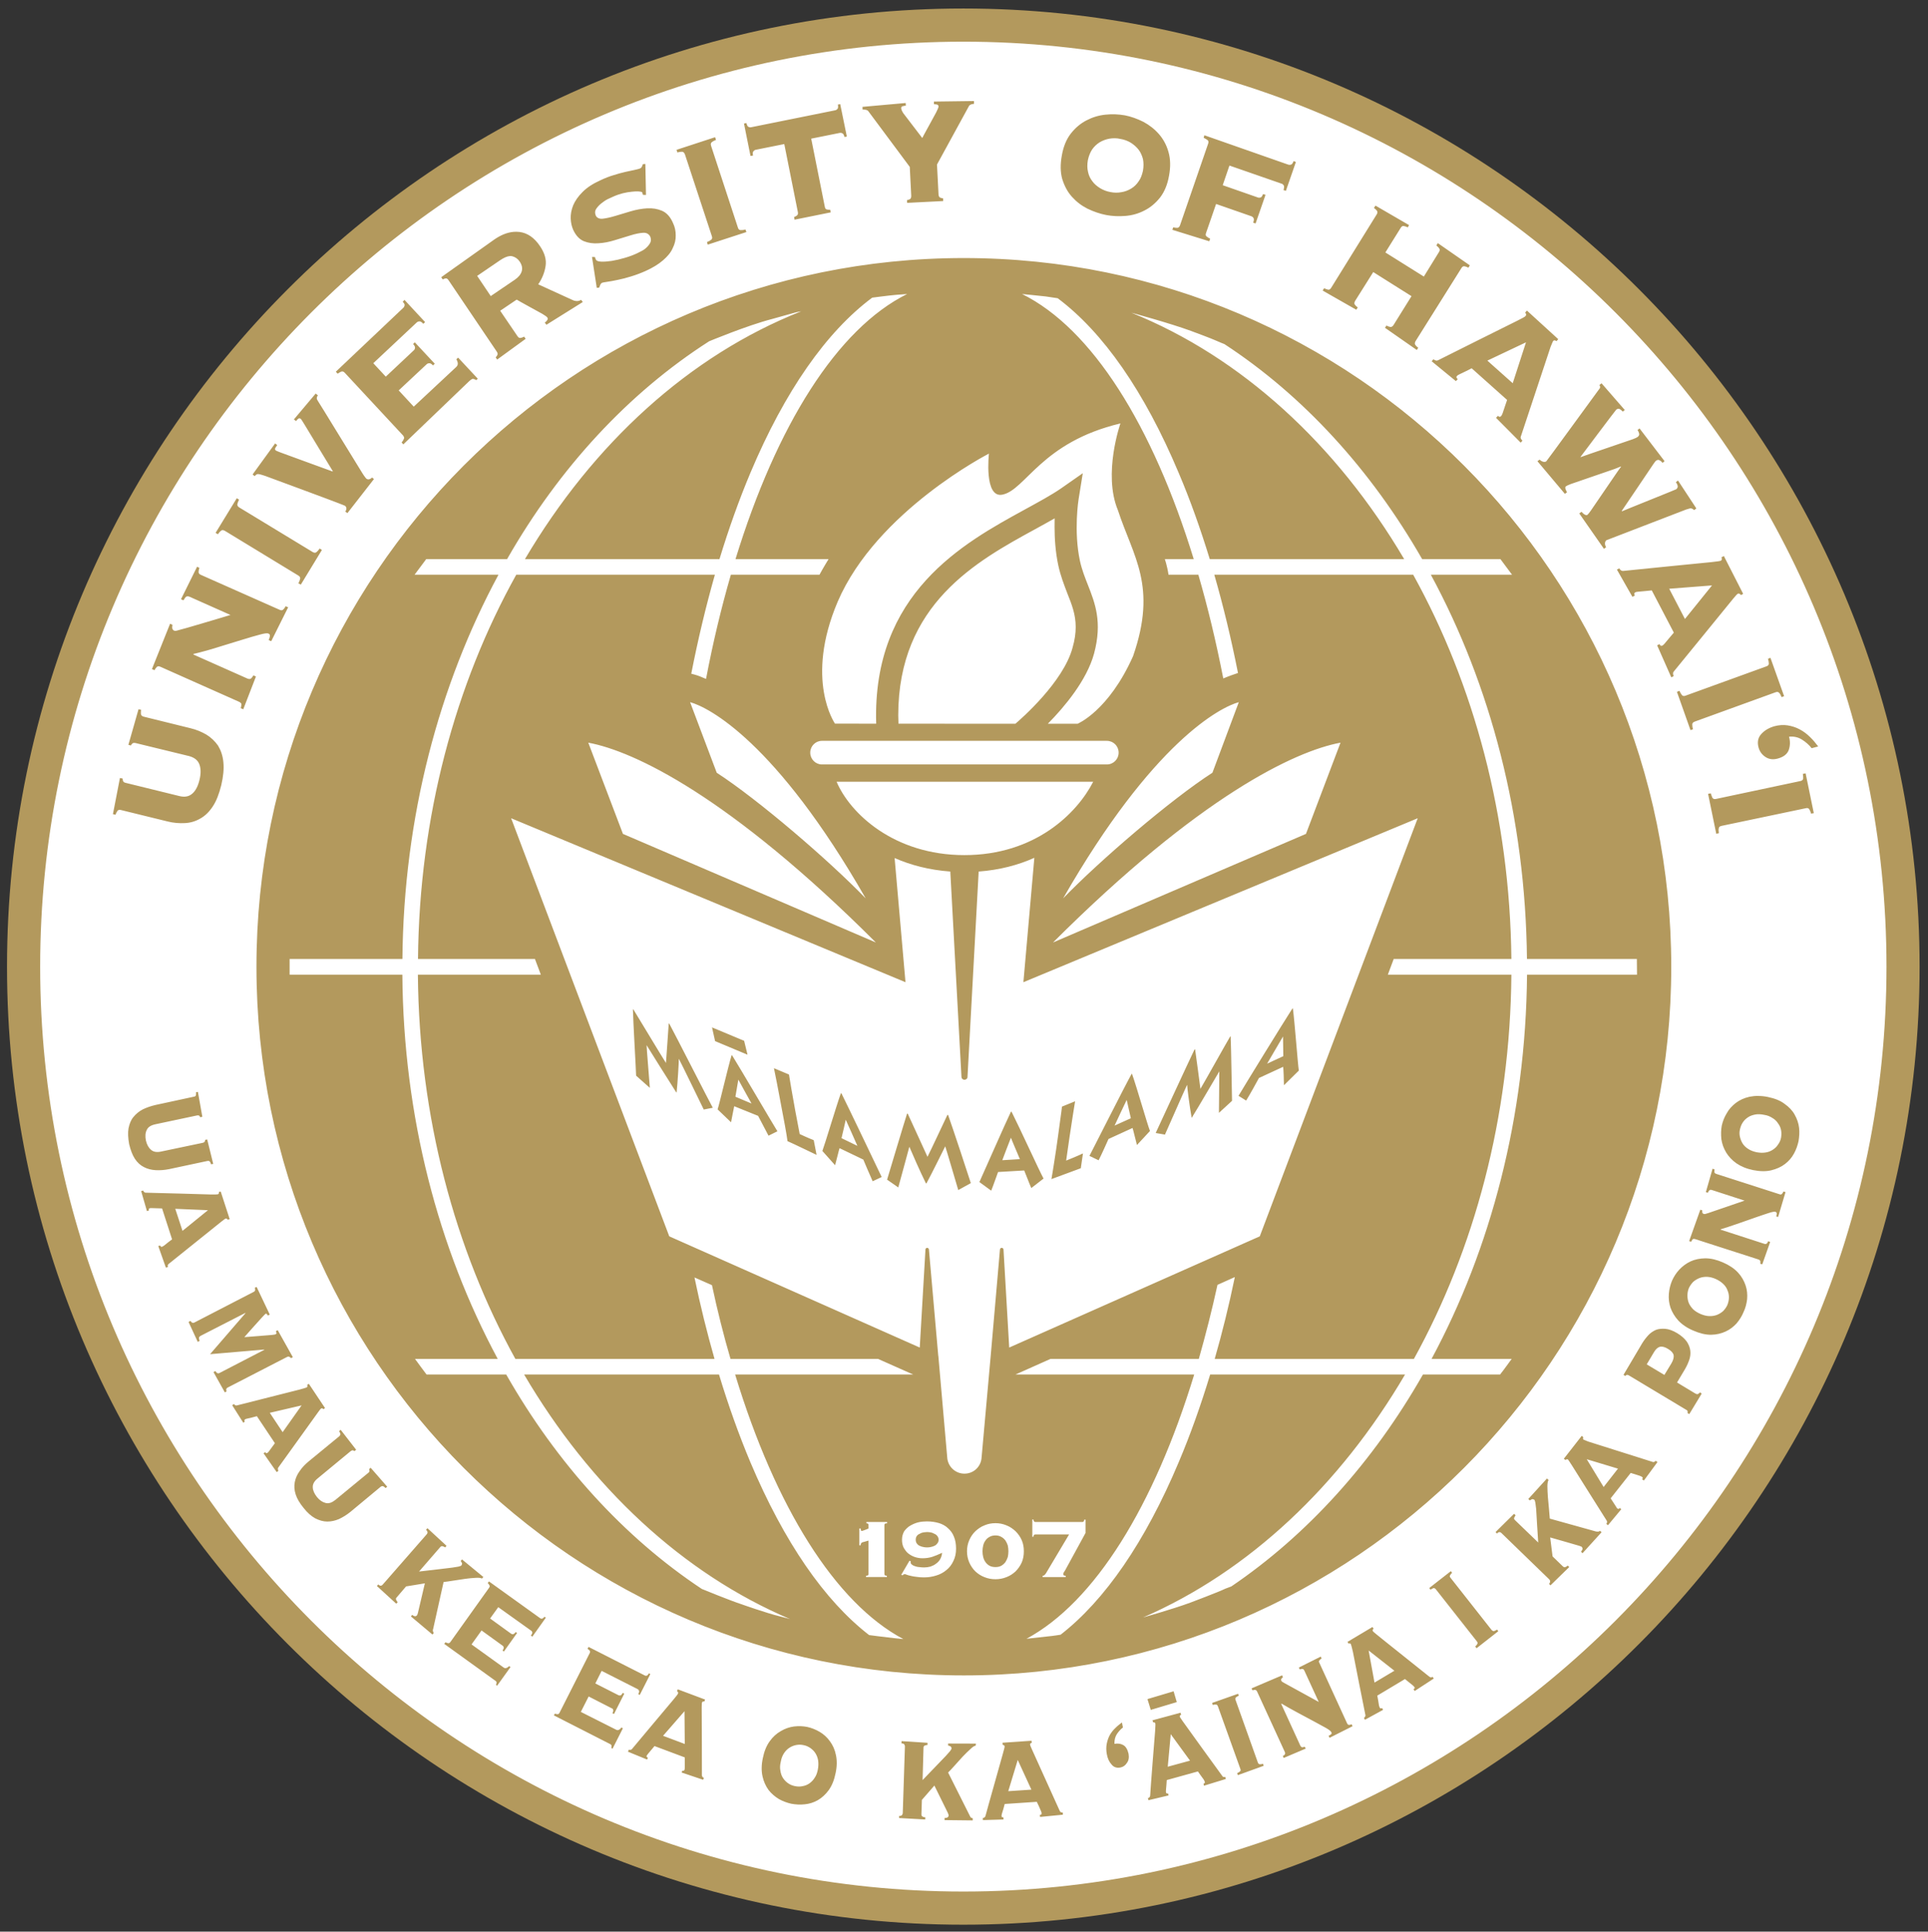 <svg xmlns="http://www.w3.org/2000/svg" viewBox="0 0 250 250.451"><rect x="0" y="0" width="250" height="250.451" fill="#333333" stroke="none"/><g transform="matrix(1.25 0 0 -1.25 -350.23 967.84)"><g><path d="m380.12 773.39c54.688 0 99.192-44.59 99.192-99.392 0-54.792-44.503-99.369-99.192-99.369-54.698 0-99.208 44.578-99.208 99.369 0 54.801 44.51 99.392 99.208 99.392" fill="#b3995d"/><path d="m124.91 5.402c-66 0-119.71 53.793-119.71 119.94-0.003 66.12 53.71 119.91 119.71 119.91 66.01 0 119.7-53.79 119.7-119.91 0-66.145-53.69-119.94-119.7-119.94zm1.37 7.696l0.01 0.363c-0.08 0.004-0.21 0.024-0.37 0.072-0.14 0.053-0.25 0.129-0.31 0.262l-4.12 7.535 0.2 3.895c0.02 0.201 0.09 0.342 0.2 0.39 0.13 0.053 0.26 0.089 0.39 0.102l0.01 0.349-4.67 0.235-0.02-0.352c0.12-0.024 0.25-0.068 0.38-0.129 0.11-0.064 0.17-0.208 0.17-0.422l-0.19-3.761-5.35-7.19c-0.06-0.112-0.19-0.18-0.35-0.213-0.16-0.024-0.3-0.041-0.42-0.041l-0.01-0.341 5.6-0.5 0.02 0.345c-0.12 0.008-0.25 0.032-0.39 0.069-0.16 0.032-0.22 0.122-0.21 0.271 0 0.109 0.09 0.365 0.26 0.623 0.19 0.254 2.18 2.852 2.47 3.231 0.06-0.157 1.62-2.952 1.8-3.315 0.19-0.362 0.31-0.669 0.31-0.762 0-0.165-0.1-0.249-0.24-0.273-0.14-0.021-0.25-0.033-0.35-0.029l-0.01-0.346 5.19-0.068zm-17.34 0.398l0.86 4.205-0.31 0.057c-0.06-0.266-0.14-0.415-0.26-0.467-0.12-0.068-0.24-0.081-0.35-0.061l-3.7 0.745 1.76 8.816c0.03 0.218 0.12 0.335 0.27 0.367 0.13 0.024 0.3 0.05 0.43 0.037l0.07 0.338-4.69 0.949-0.06-0.349c0.13-0.04 0.26-0.105 0.37-0.197 0.12-0.077 0.16-0.23 0.12-0.44l-1.76-8.82-3.721 0.746c-0.105 0.024-0.189 0.087-0.281 0.183-0.093 0.093-0.106 0.287-0.049 0.557l-0.33 0.053-0.846-4.201 0.314-0.061c0.073 0.278 0.149 0.44 0.27 0.496 0.121 0.049 0.225 0.073 0.33 0.049l10.923-2.203v-0.002c0.12-0.024 0.19-0.079 0.29-0.176 0.08-0.096 0.1-0.282 0.05-0.56l0.3-0.061zm35.66 1.324c0.42 0.015 0.84 0.061 1.25 0.131 0.82 0.161 1.6 0.443 2.4 0.842 0.77 0.411 1.45 0.941 2.02 1.594 0.57 0.652 0.99 1.426 1.24 2.328 0.26 0.902 0.28 1.933 0.07 3.056-0.2 1.152-0.59 2.091-1.16 2.833-0.58 0.729-1.25 1.296-2.03 1.687-0.76 0.395-1.57 0.629-2.45 0.701-0.86 0.077-1.71 0.036-2.52-0.117-0.82-0.161-1.62-0.44-2.42-0.822-0.77-0.391-1.43-0.893-2.01-1.541-0.58-0.641-0.98-1.411-1.26-2.309-0.25-0.894-0.26-1.909-0.05-3.049 0.2-1.148 0.58-2.083 1.16-2.832 0.58-0.741 1.25-1.312 2.03-1.715 0.76-0.398 1.56-0.649 2.45-0.742 0.44-0.046 0.86-0.06 1.28-0.045zm11.56 2.715l10.89 3.815c0.09 0.032 0.22 0.032 0.35-0.004 0.12-0.041 0.24-0.198 0.33-0.455l0.3 0.105-1.3 3.75-0.31-0.109c0.09-0.278 0.1-0.471 0.04-0.588-0.08-0.125-0.16-0.195-0.25-0.223l-6.8-2.363-0.87 2.549 4.58 1.599c0.08 0.033 0.21 0.033 0.34-0.007 0.11-0.037 0.21-0.186 0.31-0.444l0.32 0.102-1.29 3.713-0.31-0.11c0.1-0.278 0.12-0.475 0.04-0.599-0.07-0.117-0.17-0.189-0.25-0.221l-4.6-1.6-1.3 3.758c-0.08 0.21-0.06 0.363 0.07 0.455 0.11 0.101 0.28 0.201 0.46 0.285l-0.11 0.34-4.79-1.486 0.11-0.326c0.2 0.056 0.38 0.076 0.54 0.072 0.14-0.016 0.27-0.121 0.34-0.322l3.65-10.594c0.08-0.205 0.05-0.354-0.07-0.463-0.13-0.097-0.3-0.194-0.51-0.299l0.09-0.33zm-63.445 0.254l0.121 0.346c-0.278 0.109-0.438 0.206-0.559 0.306-0.124 0.105-0.144 0.258-0.08 0.467l3.483 10.617c0.064 0.21 0.182 0.307 0.367 0.311 0.141 0.012 0.337-0.016 0.611-0.08l0.117 0.33-5.009 1.631-0.106-0.33c0.246-0.097 0.428-0.198 0.561-0.311 0.12-0.101 0.148-0.25 0.08-0.447l-3.5-10.629c-0.093-0.205-0.197-0.322-0.338-0.326-0.161-0.008-0.379 0.019-0.641 0.088l-0.105-0.338 4.998-1.635zm51.845 0.133c-0.24-0.004-0.48 0.016-0.72 0.057-0.45 0.084-0.87 0.238-1.27 0.476-0.38 0.242-0.7 0.543-0.97 0.93-0.25 0.39-0.44 0.854-0.55 1.398-0.09 0.536-0.09 1.03 0.02 1.481 0.09 0.463 0.28 0.87 0.56 1.228 0.25 0.355 0.61 0.657 1.02 0.91 0.39 0.234 0.84 0.412 1.31 0.496 0.52 0.105 0.99 0.105 1.45 0.016 0.46-0.072 0.88-0.237 1.26-0.467 0.39-0.233 0.71-0.55 0.97-0.941 0.28-0.379 0.44-0.843 0.56-1.383 0.09-0.536 0.09-1.035 0-1.49-0.12-0.451-0.29-0.866-0.57-1.229-0.28-0.358-0.62-0.656-1.01-0.902-0.39-0.238-0.86-0.414-1.36-0.494-0.23-0.055-0.47-0.083-0.7-0.086zm-60.886 3.336l0.082 4.015-0.391-0.011c-0.02-0.037-0.028-0.08-0.049-0.145-0.012-0.06-0.028-0.113-0.041-0.17-0.052-0.064-0.189-0.105-0.451-0.125-0.233-0.02-0.534-0.007-0.892 0.033-0.355 0.033-0.763 0.097-1.186 0.202-0.427 0.112-0.845 0.254-1.264 0.447-0.157 0.064-0.395 0.171-0.693 0.316-0.302 0.153-0.576 0.347-0.846 0.565-0.265 0.213-0.491 0.459-0.66 0.72-0.161 0.25-0.162 0.54-0.037 0.842 0.141 0.302 0.467 0.453 0.902 0.408 0.431-0.048 0.972-0.166 1.6-0.351 0.632-0.197 1.324-0.394 2.033-0.611 0.725-0.214 1.458-0.347 2.143-0.383 0.697-0.036 1.33 0.068 1.922 0.322 0.584 0.258 1.068 0.777 1.406 1.566 0.25 0.512 0.361 1.044 0.361 1.616 0.012 0.56-0.112 1.115-0.402 1.683-0.246 0.564-0.686 1.075-1.27 1.574-0.576 0.496-1.319 0.951-2.242 1.366-0.592 0.266-1.201 0.496-1.842 0.693-0.616 0.193-1.215 0.35-1.763 0.459-0.556 0.121-1.006 0.198-1.393 0.254-0.366 0.052-0.58 0.097-0.629 0.117-0.104 0.053-0.19 0.141-0.234 0.254-0.069 0.125-0.096 0.244-0.141 0.373l-0.322 0.037-0.619-4.008 0.377 0.012c0.016 0.044 0.029 0.077 0.045 0.121 0.02 0.053 0.04 0.113 0.068 0.182 0.073 0.185 0.307 0.275 0.697 0.291 0.375 0.02 0.818-0.017 1.369-0.094 0.54-0.088 1.096-0.217 1.696-0.394 0.592-0.17 1.128-0.371 1.603-0.596 0.149-0.069 0.339-0.166 0.588-0.299 0.258-0.129 0.475-0.289 0.668-0.486 0.202-0.19 0.364-0.408 0.465-0.629 0.093-0.23 0.083-0.478-0.021-0.744-0.19-0.355-0.487-0.529-0.946-0.496-0.455 0.028-0.991 0.14-1.603 0.33-0.649 0.193-1.309 0.399-2.033 0.621-0.734 0.229-1.43 0.366-2.135 0.406-0.689 0.056-1.327-0.04-1.903-0.273-0.576-0.246-1.034-0.734-1.377-1.483-0.177-0.403-0.298-0.887-0.318-1.451-0.02-0.556 0.085-1.127 0.322-1.715 0.246-0.58 0.641-1.156 1.221-1.732 0.568-0.572 1.337-1.079 2.336-1.526 0.548-0.261 1.128-0.491 1.684-0.652 0.547-0.173 1.066-0.319 1.525-0.42 0.471-0.105 0.875-0.193 1.193-0.258 0.331-0.068 0.549-0.133 0.698-0.185 0.133-0.061 0.217-0.145 0.265-0.27 0.049-0.113 0.077-0.212 0.121-0.297l0.313-0.021zm94.676 5.4l4.35 2.526-0.16 0.293c-0.21-0.093-0.38-0.152-0.53-0.172-0.14-0.029-0.27 0.043-0.38 0.22l-2 3.207 4.99 3.125 1.97-3.193c0.11-0.177 0.12-0.34 0.02-0.461-0.08-0.129-0.21-0.244-0.37-0.381l0.19-0.302 4.15 2.882-0.18 0.303c-0.21-0.101-0.38-0.161-0.51-0.182-0.16-0.028-0.29 0.049-0.4 0.239l-5.95 9.476c-0.1 0.186-0.12 0.346-0.03 0.467 0.08 0.129 0.2 0.254 0.38 0.379l-0.18 0.295-4.13-2.881 0.19-0.293c0.18 0.097 0.35 0.161 0.5 0.186 0.14 0.024 0.29-0.054 0.41-0.235l2.34-3.758-4.96-3.125-2.36 3.754c-0.1 0.182-0.11 0.335-0.04 0.455 0.09 0.121 0.22 0.25 0.39 0.383l-0.19 0.293-4.36-2.484 0.19-0.307c0.2 0.097 0.37 0.161 0.52 0.19 0.15 0.024 0.27-0.049 0.39-0.235l5.91-9.529c0.11-0.177 0.12-0.33 0.04-0.455-0.09-0.125-0.23-0.252-0.4-0.377l0.2-0.303zm-111.78 3.404c0.264-0.023 0.527-0.019 0.785 0.012 1.032 0.129 1.937 0.746 2.678 1.869 0.584 0.87 0.83 1.716 0.705 2.534-0.121 0.813-0.431 1.619-0.955 2.388l4.459 2.037c0.177 0.085 0.359 0.126 0.572 0.133 0.182 0 0.363-0.055 0.528-0.16l0.217 0.285-4.711 2.945-0.219-0.283c0.129-0.072 0.226-0.172 0.303-0.293 0.112-0.129 0.112-0.25 0.023-0.371-0.056-0.088-0.27-0.237-0.637-0.463-0.386-0.213-3.237-1.773-3.33-1.849l-2.138 1.443 2.248 3.307c0.125 0.173 0.245 0.253 0.394 0.216 0.133-0.016 0.294-0.077 0.463-0.166l0.197 0.284-3.697 2.689-0.189-0.289c0.068-0.068 0.148-0.166 0.213-0.291 0.068-0.125 0.052-0.266-0.073-0.451l-6.25-9.254c-0.129-0.181-0.242-0.262-0.383-0.238-0.116 0.016-0.246 0.064-0.378 0.133l-0.19-0.291 6.936-4.924c0.827-0.559 1.638-0.88 2.429-0.952zm-0.476 3.139c-0.35 0.029-0.77 0.213-1.272 0.551l-2.957 2.018 1.76 2.617 3.125-2.121c0.471-0.319 0.762-0.682 0.887-1.077 0.121-0.406 0.044-0.826-0.254-1.269-0.25-0.375-0.576-0.591-0.963-0.695-0.101-0.025-0.21-0.034-0.326-0.024zm58.876 0.256c50.66 0 91.73 41.143 91.73 91.893 0 50.74-41.07 91.88-91.73 91.88-50.655 0-91.724-41.14-91.724-91.88 0-50.75 41.069-91.893 91.724-91.893zm-7.35 4.664s-0.84 0.057-1.5 0.113c-0.69 0.053-3.03 0.358-3.03 0.358-5.92 4.406-11.33 12.108-15.797 22.72-1.47 3.496-2.808 7.241-4.008 11.18h-25.224c8.852-14.999 21.339-26.408 35.819-32.127l-0.63 0.117c-0.83 0.226-3.2 0.893-3.2 0.893-3.191 0.826-8.105 2.873-8.105 2.873-10.427 6.674-19.421 16.384-26.179 28.205-0.013 0.013-0.014 0.027-0.022 0.039h-10.486l-1.512 2.028h10.879c-7.693 14.257-12.292 31.39-12.453 49.82h-14.625v2.03h14.617c0.133 18.42 4.685 35.55 12.365 49.82h-10.726s1.409 1.93 1.502 2.03h10.328c6.589 11.56 15.292 21.12 25.365 27.8 0 0 3.676 1.51 5.223 2.01 0 0 3.086 1.1 4.879 1.54 0.68 0.16 1.35 0.36 1.35 0.36-13.928-5.91-25.928-17.12-34.495-31.71h25.27c1.216 4.02 2.578 7.82 4.068 11.37 4.377 10.36 9.617 17.95 15.397 22.41 0 0 1.82 0.24 3.26 0.4l1.18 0.12c-8.87-4.7-16.6-17.18-21.814-34.3h23.094l-4.57-2.03h-19.125c-0.894-3.05-1.696-6.24-2.404-9.56l-2.268-1c0.757 3.66 1.631 7.17 2.598 10.56h-25.825c-7.829-14.18-12.481-31.32-12.638-49.82h15.941l-0.762-2.03h-15.164c0.165-18.5 4.851-35.655 12.737-49.82h25.759c-1.164 4.092-2.19 8.365-3.064 12.832 0 0 0.704 0.168 1.127 0.345l0.789 0.33c0.902-4.744 1.986-9.258 3.219-13.507h11.49c0.42-0.786 1.18-2.028 1.18-2.028h-12.067c5.327-17.343 13.197-29.888 22.257-34.371zm14.9 0c9.06 4.483 16.93 17.024 22.26 34.371h-3.75s0.3 0.811 0.48 2.028h3.87c1.23 4.229 2.31 8.723 3.23 13.443 0 0 0.96-0.395 1.5-0.565l0.41-0.14c-0.88-4.431-1.9-8.675-3.07-12.738h25.79c7.85 14.165 12.54 31.32 12.73 49.82h-15.26l-0.76 2.03h16.02c-0.15 18.5-4.82 35.64-12.64 49.82h-25.83c0.98-3.41 1.85-6.93 2.61-10.61l-2.25 1.01c-0.73 3.33-1.55 6.54-2.42 9.6h-19.23l-4.55 2.03h23.18c-5.21 17.07-12.91 29.51-21.75 34.26 0 0 2.17-0.25 2.79-0.31 0.61-0.05 1.64-0.22 1.64-0.22 5.74-4.46 10.96-12.03 15.31-22.36 1.51-3.56 2.86-7.36 4.08-11.37h25.27c-8.46 14.41-20.25 25.53-33.96 31.49 0 0 3.77-1.05 6.1-1.91 0 0 3.68-1.38 4.57-1.82l0.77-0.29c9.86-6.69 18.37-16.11 24.84-27.47h10c0.35-0.42 1.51-2.03 1.51-2.03h-10.39c7.68-14.27 12.22-31.4 12.38-49.82h14.26l-0.02-2.03h-14.25c-0.19-18.43-4.74-35.563-12.46-49.82h10.53l-1.51-2.028h-10.15c-6.66-11.623-15.45-21.221-25.64-27.879 0 0-0.68-0.26-1.06-0.441-0.42-0.21-3.27-1.266-3.27-1.266-2.78-1.023-7.73-2.359-7.73-2.359 14.29 5.763 26.61 17.091 35.37 31.945h-25.21c-1.21-3.939-2.54-7.684-4.03-11.18-4.44-10.56-9.79-18.228-15.69-22.646 0 0-0.94-0.146-1.55-0.23-0.6-0.073-3.07-0.315-3.07-0.315zm-80.075 0.766l2.67 2.875-0.234 0.222c-0.185-0.217-0.373-0.33-0.498-0.314-0.133 0-0.247 0.048-0.34 0.125l-5.647 5.297 1.62 1.742 3.632-3.414c0.093-0.069 0.135-0.17 0.155-0.311 0.024-0.141-0.061-0.302-0.246-0.507l0.224-0.217 2.59 2.779-0.244 0.213c-0.169-0.201-0.324-0.285-0.465-0.281-0.149 0.004-0.241 0.042-0.33 0.115l-3.641 3.408 1.95 2.106 5.513-5.147c0.262-0.242 0.264-0.567 0.014-0.99l0.225-0.223 2.556 2.74-0.205 0.18c-0.237-0.141-0.423-0.185-0.519-0.148-0.101 0.036-0.214 0.128-0.383 0.273l-8.551 8.205-0.221-0.25c0.137-0.145 0.221-0.294 0.282-0.443 0.08-0.145 0.037-0.286-0.088-0.451l-7.573-8.147c-0.141-0.152-0.286-0.203-0.447-0.146-0.149 0.06-0.289 0.154-0.467 0.275l-0.238-0.258 8.752-8.289c0.085-0.068 0.134-0.174 0.162-0.302 0.04-0.129-0.065-0.294-0.242-0.483l0.234-0.234zm145.54 1.381l4.06 3.705-0.22 0.261c-0.2-0.137-0.34-0.144-0.45-0.011-0.03 0.044-0.14 0.302-0.33 0.773-0.16 0.455-3.66 11.055-3.84 11.57-0.05 0.097-0.05 0.198 0 0.303 0.05 0.113 0.12 0.201 0.2 0.266l-0.23 0.254-3.19-3.209 0.23-0.262c0.04 0.024 0.11 0.063 0.17 0.107 0.08 0.045 0.16 0.017 0.26-0.084 0.04-0.056 0.12-0.168 0.18-0.337 0.06-0.162 0.53-1.607 0.59-1.752l-4.6-4.106c-0.11 0.085-1.41 0.705-1.57 0.781-0.16 0.073-0.28 0.147-0.32 0.207-0.09 0.101-0.11 0.19-0.05 0.262 0.04 0.064 0.09 0.12 0.14 0.164l-0.24 0.254-3.14-2.574 0.23-0.262c0.09 0.073 0.18 0.122 0.29 0.154 0.12 0.037 0.21 0.023 0.31-0.025 1.29-0.656 9.53-4.759 10.24-5.109 0.68-0.335 1.05-0.541 1.1-0.621 0.12-0.125 0.1-0.283-0.05-0.448l0.23-0.261zm-0.12 4.115l-5.01 2.373 3.29 2.932 1.72-5.305zm9.8 5.316l3.01 3.461-0.27 0.209c-0.1-0.129-0.23-0.233-0.37-0.322-0.15-0.077-0.31-0.065-0.47 0.068-0.07 0.045-4.51 5.964-4.63 6.121l0.02 0.034c0.19-0.097 6.4-2.188 6.74-2.317 0.35-0.129 0.55-0.224 0.65-0.301 0.17-0.137 0.23-0.274 0.19-0.451-0.05-0.157-0.11-0.319-0.21-0.435l0.26-0.223 3.25 4.254-0.27 0.217c-0.1-0.141-0.23-0.262-0.39-0.338-0.14-0.085-0.29-0.057-0.47 0.072-0.04 0.032-0.18 0.202-0.38 0.504-0.21 0.306-3.95 5.876-4.04 5.984l0.04 0.053c0.19-0.101 6.91-2.783 7.02-2.855 0.16-0.133 0.22-0.287 0.19-0.444-0.05-0.177-0.12-0.325-0.24-0.47l0.28-0.217 2.38 3.621-0.29 0.217c-0.19-0.178-0.34-0.251-0.51-0.227-0.15 0.032-0.32 0.086-0.55 0.158-0.17 0.069-10.25 3.939-10.31 3.971-0.18 0.141-0.3 0.475-0.04 0.906l-0.28 0.213-3.2-4.586 0.28-0.219c0.34 0.379 0.62 0.5 0.78 0.391 0.07-0.056 0.23-0.245 0.44-0.547 0.21-0.294 3.17-4.652 3.41-4.986 0.23-0.334 0.4-0.569 0.5-0.69l-0.03-0.039c-0.15 0.061-0.41 0.17-0.78 0.311-0.41 0.141-5.36 1.84-5.7 1.961-0.33 0.129-0.55 0.228-0.62 0.289-0.1 0.06-0.12 0.17-0.08 0.307 0.04 0.128 0.1 0.293 0.21 0.47l-0.28 0.205-3.56-4.232 0.29-0.205c0.33 0.338 0.7 0.345 0.86 0.224 0.07-0.044 6.77-9.255 6.84-9.339 0.11-0.121 0.15-0.226 0.14-0.319-0.01-0.096-0.04-0.167-0.09-0.244l0.28-0.215zm-166.74 1.33l0.283 0.227c-0.077 0.121-0.133 0.225-0.133 0.342-0.028 0.125 0.067 0.285 0.111 0.345 0.133 0.17 5.45 8.881 5.752 9.34 0.282 0.463 0.511 0.737 0.547 0.77 0.129 0.096 0.263 0.122 0.404 0.082 0.153-0.053 0.266-0.122 0.331-0.227l0.265 0.201-3.447 4.422-0.283-0.217c0.092-0.088 0.141-0.208 0.154-0.357 0.008-0.145-0.049-0.27-0.174-0.375-0.016-0.008-0.362-0.162-0.93-0.371-0.535-0.222-8.828-3.287-9.392-3.492-0.584-0.202-0.904-0.267-0.992-0.254-0.141 0.024-0.212 0.077-0.252 0.113-0.057 0.048-0.103 0.106-0.143 0.162l-0.281-0.222 2.92-4.024 0.273 0.213c-0.06 0.081-0.14 0.195-0.228 0.344-0.093 0.149-0.076 0.261 0.049 0.357 0.036 0.028 0.216 0.11 0.554 0.238 0.331 0.137 6.674 2.428 6.807 2.485l0.029-0.039c-0.358-0.568-3.315-5.463-3.625-5.971-0.31-0.507-0.48-0.784-0.541-0.824-0.121-0.085-0.249-0.085-0.353 0.023-0.121 0.109-0.198 0.201-0.239 0.278l-0.289-0.217 2.823-3.352zm104.35 3.871c-10.28 2.445-12.29 8.639-15.31 9.235-2.4 0.475-1.74-5.324-1.74-5.324s-14.56 7.446-19.61 19.199c-4.32 10.161-0.35 15.816-0.35 15.816l5.34 0.004c-0.52-16.94 11.32-23.416 19.27-27.766 1.77-0.97 3.46-1.881 4.74-2.767l2.78-1.942-0.54 3.348c-0.01 0.04-0.66 4.145 0.17 8.02 0.25 1.144 0.65 2.146 1.03 3.113 0.93 2.368 1.9 4.816 0.8 8.912-0.95 3.472-3.84 6.911-5.99 9.09h3.86s4.02-1.651 7.19-8.764c3.17-9.122 0.02-12.856-1.97-18.933-1.96-4.721 0.33-11.241 0.33-11.241zm-114.58 9.698l0.293 0.181c-0.109 0.23-0.192 0.435-0.221 0.588-0.024 0.157 0.056 0.301 0.229 0.414l9.555 5.801c0.193 0.105 0.338 0.112 0.466 0.012 0.125-0.097 0.267-0.249 0.428-0.475l0.289 0.186-2.738 4.498-0.311-0.174c0.129-0.242 0.199-0.451 0.227-0.604 0.028-0.157-0.049-0.293-0.227-0.398l-9.552-5.813c-0.198-0.104-0.347-0.112-0.463-0.015-0.137 0.101-0.279 0.253-0.412 0.467l-0.315-0.172 2.752-4.496zm106.05 2.611c-0.79 0.451-1.65 0.921-2.5 1.389-7.58 4.14-17.78 9.707-17.78 24.162 0 0.354 0.02 0.71 0.03 1.072l15.16 0.008c0.75-0.641 6.22-5.413 7.41-9.852 0.3-1.035 0.41-1.902 0.41-2.691 0-1.647-0.51-2.924-1.1-4.406-0.41-1.08-0.85-2.194-1.15-3.551-0.38-1.768-0.49-3.549-0.49-5.051 0-0.383 0-0.742 0.01-1.08zm86.78 4.889l2.5 4.902-0.29 0.156c-0.14-0.185-0.28-0.25-0.43-0.166-0.05 0.024-0.25 0.243-0.56 0.614-0.32 0.378-7.36 9.054-7.71 9.453-0.07 0.08-0.11 0.168-0.1 0.285 0.01 0.125 0.03 0.225 0.08 0.322l-0.31 0.156-1.83-4.138v-0.002l0.29-0.168c0.02 0.048 0.08 0.111 0.13 0.172 0.05 0.072 0.14 0.074 0.27 0.013 0.06-0.036 0.16-0.113 0.27-0.246 0.12-0.133 1.09-1.317 1.2-1.426l-2.86-5.476c-0.14 0.032-1.59 0.148-1.75 0.168-0.19 0.016-0.31 0.036-0.36 0.072-0.14 0.065-0.17 0.15-0.15 0.234 0.01 0.085 0.04 0.153 0.06 0.198l-0.31 0.164-2.01-3.535 0.31-0.157c0.04 0.093 0.12 0.176 0.21 0.252 0.1 0.068 0.19 0.09 0.29 0.082 1.45-0.157 10.62-1.064 11.4-1.14 0.76-0.077 1.16-0.142 1.26-0.186 0.15-0.08 0.17-0.226 0.09-0.447l0.31-0.156zm-197.98 1.386l0.301 0.137c-0.065 0.21-0.104 0.394-0.104 0.547s0.088 0.271 0.281 0.359l10.223 4.535c0.189 0.093 0.342 0.084 0.455-0.021 0.129-0.109 0.234-0.248 0.326-0.437l0.33 0.132-2.195 4.399-0.334-0.139c0.065-0.133 0.112-0.289 0.156-0.475 0.037-0.177-0.018-0.31-0.183-0.378-0.153-0.065-0.52-0.029-1.104 0.136-0.604 0.157-1.355 0.379-2.22 0.645-0.887 0.278-1.905 0.589-3.004 0.92-1.08 0.35-2.24 0.671-3.416 0.953l0.037 0.08 6.992 3.109c0.181 0.077 0.358 0.065 0.463-0.019 0.105-0.097 0.198-0.229 0.303-0.399l0.326 0.145-1.645 4.254-0.33-0.155c0.049-0.169 0.094-0.317 0.094-0.474 0-0.141-0.106-0.249-0.299-0.342l-10.215-4.547c-0.197-0.088-0.338-0.085-0.463 0.028-0.104 0.104-0.204 0.242-0.3 0.419l-0.327-0.146 2.352-5.879 0.31 0.145c-0.028 0.12-0.037 0.249-0.037 0.394 0.008 0.145 0.122 0.359 0.36 0.383 0.129 0.02 0.273-0.037 0.74-0.166 0.443-0.109 0.999-0.273 1.695-0.479 0.669-0.201 1.43-0.41 2.268-0.668 0.854-0.245 1.656-0.5 2.494-0.746l-5.316-2.367c-0.19-0.076-0.348-0.069-0.473 0.028-0.093 0.108-0.204 0.254-0.301 0.439l-0.326-0.137 2.086-4.213zm196.44 2.42l-5.55 0.43 2.04 3.92 3.51-4.35zm7.58 9.393l1.77 4.969-0.33 0.121c-0.09-0.238-0.19-0.424-0.31-0.553-0.11-0.129-0.27-0.153-0.47-0.076l-10.49 3.806c-0.21 0.077-0.31 0.203-0.31 0.36 0 0.153 0.02 0.369 0.1 0.623l-0.33 0.121-1.76-4.971 0.34-0.125c0.09 0.246 0.21 0.428 0.32 0.561 0.11 0.117 0.26 0.145 0.45 0.068l10.51-3.81c0.19-0.065 0.29-0.181 0.3-0.346 0-0.165-0.04-0.367-0.11-0.637l0.32-0.111zm-140.09 5.744l3.453 9.149c5.385 3.49 14.506 11.32 19.316 16.29-11.64-20.329-20.381-24.795-22.769-25.439zm71.149 0c-2.38 0.644-11.12 5.11-22.78 25.439 4.82-4.97 13.95-12.8 19.36-16.29l3.42-9.149zm-142.67 0.91l0.33 0.084c-0.02 0.21-0.035 0.398-0.019 0.547 0.028 0.173 0.144 0.276 0.334 0.332l6.068 1.498c0.781 0.185 1.452 0.467 2.092 0.838 0.6 0.367 1.107 0.854 1.514 1.438 0.354 0.588 0.609 1.304 0.685 2.15 0.085 0.846-0.009 1.822-0.275 2.962-0.282 1.14-0.636 2.06-1.108 2.77-0.471 0.71-1.006 1.23-1.631 1.57-0.608 0.35-1.275 0.55-1.984 0.58-0.725 0.04-1.475-0.02-2.228-0.21l-6.075-1.49c-0.205-0.04-0.358-0.01-0.443 0.13-0.101 0.13-0.168 0.29-0.248 0.49l-0.332-0.08 0.91-4.69 0.359 0.08c-0.008 0.09 0.001 0.2 0.041 0.3 0.037 0.13 0.164 0.22 0.373 0.26l6.917 1.7c0.716 0.18 1.289 0.07 1.724-0.34 0.423-0.38 0.717-0.98 0.902-1.76 0.19-0.77 0.19-1.431-0.007-1.983-0.198-0.556-0.657-0.914-1.354-1.1l-6.912-1.683c-0.213-0.048-0.355-0.024-0.443 0.064-0.081 0.089-0.14 0.166-0.184 0.246l-0.322-0.08 1.316-4.623zm212.99 2.063c0.29-0.02 0.58-0.007 0.85 0.035 0.57 0.096 1.08 0.257 1.57 0.523 0.47 0.246 0.92 0.58 1.32 0.979 0.41 0.39 0.75 0.805 1.07 1.232l-0.85 0.225c-0.33-0.423-0.75-0.797-1.25-1.112-0.49-0.314-1.06-0.439-1.68-0.378 0.17 0.62 0.15 1.184-0.04 1.728-0.2 0.528-0.66 0.894-1.4 1.1-0.6 0.169-1.14 0.112-1.59-0.182-0.47-0.298-0.77-0.709-0.92-1.232-0.19-0.689-0.09-1.277 0.34-1.748 0.42-0.476 0.98-0.803 1.67-1.012 0.31-0.087 0.61-0.138 0.91-0.158zm-124.38 2.041c-0.83 0-1.51 0.689-1.51 1.531 0 0.838 0.68 1.529 1.51 1.529h36.95c0.86 0 1.53-0.691 1.53-1.529 0-0.842-0.67-1.531-1.53-1.531h-36.95zm-30.29 0.238l4.494 11.827 32.796 14.08c-19.006-18.98-31.382-24.82-37.29-25.907zm97.54 0c-5.89 1.087-18.27 6.927-37.28 25.907l32.8-14.08 4.48-11.827zm60.31 3.977l1.06 5.16-0.35 0.06c-0.07-0.24-0.15-0.44-0.24-0.57-0.09-0.14-0.24-0.19-0.45-0.13l-10.92 2.29c-0.22 0.04-0.34 0.15-0.36 0.31-0.04 0.16-0.03 0.38 0.01 0.64l-0.34 0.07-1.06-5.17 0.35-0.07c0.07 0.25 0.16 0.45 0.22 0.59 0.09 0.14 0.24 0.18 0.45 0.14l10.94-2.32c0.22-0.04 0.33-0.14 0.37-0.3 0.01-0.16 0.01-0.36-0.04-0.63l0.36-0.07zm-125.65 1.09c1.72 4.07 7.41 9.51 16.57 9.51 9.19 0 14.62-5.44 16.7-9.51h-33.27zm-42.206 4.73c1.538 4.07 20.232 53.46 20.506 54.21l32.48 14.42 0.74-12.71c0-0.11 0.1-0.22 0.21-0.22 0.13 0 0.24 0.11 0.24 0.22l1.21 13.78h0.01l1.15 13.15c0.06 1.19 1.04 2.13 2.23 2.13 1.22 0 2.17-0.93 2.23-2.12l1.18-13.16 1.2-13.78c0-0.11 0.1-0.22 0.23-0.22 0.12 0 0.23 0.11 0.23 0.22l0.74 12.71 32.49-14.42c0.28-0.75 18.95-50.14 20.48-54.21l-51.13 21.26 1.42-16.13c-2.07 0.93-4.49 1.58-7.22 1.78l-1.45 26.65c0 0.2-0.19 0.35-0.39 0.35-0.21 0-0.38-0.15-0.39-0.35l-1.45-26.65c-2.73-0.2-5.13-0.83-7.22-1.75l1.41 16.1-51.136-21.26zm101.37 24.65c0.25 1.95 0.63 7.16 0.77 8.07l-1.93 1.9c0-0.54-0.06-2.21-0.1-2.39l-3.14 1.45c-0.18 0.34-1.24 2.26-1.66 2.93l-0.99-0.62c0.69-1.18 5.83-9.53 6.98-11.31l0.07-0.03zm-85.577 0.12l0.06 0.02c0.665 1.06 3.585 5.96 4.225 6.94 0.056-0.62 0.283-4.09 0.359-5.11l0.073 0.02c0.733 1.35 5.264 10.24 5.638 10.9h-0.002l-1.168 0.23c-0.346-0.69-2.83-5.84-3.224-6.57h-0.008c0 0.51-0.146 2.99-0.287 4.36l-0.057-0.03c-0.967-1.5-3.491-5.55-3.838-6.11 0 0.33 0.352 4.52 0.424 5.54l-1.781-1.58c-0.024-0.97-0.386-7.07-0.414-8.61zm10.258 2.35l4.164 1.74 0.439 1.8-4.205-1.76-0.398-1.78zm67.249 1.16c0.07 1.47 0.15 7.43 0.18 8.36l-1.7 1.56c0-0.98 0.06-5.06 0.05-5.38-0.33 0.53-2.63 4.51-3.55 5.98l-0.04 0.02c-0.24-1.31-0.56-3.73-0.58-4.23h-0.02c-0.35 0.72-2.55 5.76-2.86 6.43l-1.2-0.21c0.3-0.65 4.39-9.5 5.03-10.82l0.08-0.03c0.15 1 0.61 4.52 0.69 5.13 0.57-0.95 3.26-5.78 3.86-6.79l0.06-0.02zm6.79 0.02c-0.37 0.61-1.69 2.9-2.06 3.52l2.1-0.97c0-0.53-0.04-2.18-0.04-2.55zm-71.498 2.42l0.068 0.03c0.971 1.55 5.24 8.83 5.87 9.84l-1.153 0.57c-0.331-0.62-1.197-2.28-1.35-2.57l-3.099-1.25c-0.041 0.15-0.312 1.6-0.409 2.08l-1.744-1.67c0.258-0.77 1.309-5.33 1.817-7.03zm5.488 1.69l1.95 0.82c0.04 0.3 0.49 2.94 0.8 4.61l0.59 3.11c0.27 0.11 0.91 0.44 1.82 0.79l0.37 1.91c-0.23-0.1-3.14-1.52-3.77-1.78-0.07-0.67-0.63-3.66-0.7-3.97l-0.33-1.76c-0.02-0.2-0.67-3.46-0.73-3.73zm46.43 0.73c0.63 1.78 2 6.59 2.33 7.41l-1.69 1.82c-0.14-0.51-0.5-2.04-0.57-2.21l-3.12 1.43c-0.13 0.31-0.95 2.12-1.28 2.76l-1.19-0.57c0.56-1.07 4.54-8.96 5.46-10.62l0.06-0.02zm-51.047 0.75c-0.057 0.33-0.303 1.78-0.379 2.22l2.09 0.88c-0.311-0.56-1.409-2.53-1.711-3.1zm-70.075 1.59l0.573 3.23-0.27 0.06c-0.036-0.06-0.068-0.13-0.125-0.19-0.056-0.06-0.165-0.07-0.318-0.04l-5.373 1.14c-0.568 0.12-0.952 0.35-1.121 0.74-0.19 0.36-0.216 0.84-0.112 1.36 0.121 0.53 0.346 0.94 0.664 1.21 0.302 0.27 0.738 0.35 1.293 0.23l5.389-1.13c0.169-0.04 0.251-0.09 0.287-0.18 0.036-0.08 0.047-0.13 0.055-0.21l0.262-0.05 0.781 3.17-0.281 0.05c-0.037-0.13-0.084-0.25-0.149-0.34-0.068-0.1-0.173-0.12-0.338-0.09l-4.974 1.06c-0.609 0.12-1.173 0.16-1.721 0.13s-1.07-0.16-1.525-0.4c-0.46-0.23-0.854-0.59-1.176-1.08-0.318-0.49-0.557-1.13-0.742-1.91-0.141-0.79-0.177-1.46-0.077-2.04 0.121-0.58 0.311-1.08 0.633-1.46 0.326-0.4 0.733-0.74 1.233-1 0.487-0.23 1.026-0.42 1.627-0.56l4.957-1.07c0.169-0.02 0.274-0.09 0.287-0.2 0.028-0.1 0.028-0.24 0.015-0.38l0.246-0.05zm83.372 0.17l0.07 0.02c0.87 1.72 4.68 9.73 5.22 10.85l-1.17 0.55c-0.31-0.67-1.08-2.51-1.21-2.81l-3.08-1.48c-0.07 0.15-0.43 1.7-0.58 2.21l-1.65-1.85c0.32-0.84 1.76-5.68 2.4-7.49zm118.95 0.36c0.39 0 0.81 0.04 1.24 0.13 0.87 0.18 1.62 0.46 2.17 0.89 0.59 0.41 1.03 0.88 1.32 1.41 0.3 0.54 0.5 1.1 0.57 1.7s0.02 1.18-0.07 1.72c-0.12 0.56-0.31 1.1-0.6 1.63s-0.68 0.98-1.17 1.35c-0.49 0.38-1.09 0.64-1.78 0.81-0.66 0.16-1.47 0.15-2.35-0.03-0.87-0.18-1.58-0.48-2.16-0.88-0.58-0.41-1.02-0.89-1.34-1.42-0.33-0.56-0.52-1.11-0.61-1.71-0.06-0.61-0.05-1.18 0.05-1.74 0.13-0.56 0.32-1.09 0.65-1.62 0.28-0.52 0.69-0.96 1.18-1.34 0.51-0.38 1.07-0.64 1.78-0.8 0.36-0.07 0.73-0.11 1.12-0.1zm-81.89 0.51c-0.29 0.6-1.3 2.73-1.57 3.33l2.11-0.95c-0.1-0.49-0.47-2.02-0.54-2.38zm-6.69 0.18c-0.05 0.31-0.49 3.03-0.73 4.69l-0.43 3c0.23-0.1 1.36-0.54 2.18-0.93l-0.28 1.92c-0.2 0.09-3.25 1.19-3.81 1.41 0.14-0.72 0.57-3.56 0.62-3.89l0.25-1.77c0.02-0.22 0.49-3.5 0.5-3.74l1.7-0.69zm-8.32 1.35h0.08c1.12 2.22 3.59 7.65 4.15 8.67l-1.59 1.23c-0.27-0.6-0.82-2.08-0.92-2.28l-3.39 0.2c-0.1 0.27-0.66 1.87-0.89 2.42l-1.53-1.12c0.42-0.92 3.4-7.69 4.09-9.12zm-13.47 0.26h0.09c0.51 1.13 2.26 4.9 2.56 5.59 0.4-0.78 2.18-4.59 2.58-5.43h0.09c0.58 1.61 2.63 7.82 2.95 8.84l-1.63 0.9c-0.31-1.04-1.56-5.32-1.69-5.67-0.22 0.43-1.8 3.65-2.44 4.81h-0.06c-0.74-1.49-1.92-4.19-2.14-4.73h-0.02c-0.17 0.63-1.26 4.67-1.43 5.25l-1.45-1.01c0.17-0.55 2.22-7.42 2.59-8.55zm110.55 0.07c-0.19-0.01-0.38 0-0.54 0.03-0.36 0.07-0.68 0.17-0.96 0.36-0.27 0.18-0.51 0.4-0.68 0.67-0.18 0.26-0.29 0.56-0.37 0.9s-0.08 0.65 0 0.98c0.08 0.31 0.19 0.61 0.37 0.89 0.17 0.26 0.43 0.5 0.72 0.68 0.31 0.2 0.67 0.33 1.09 0.42 0.4 0.07 0.79 0.09 1.14 0.03 0.35-0.05 0.67-0.18 0.93-0.35 0.28-0.18 0.51-0.39 0.69-0.68 0.2-0.26 0.33-0.57 0.39-0.89 0.06-0.35 0.06-0.67 0-0.99s-0.19-0.6-0.39-0.87c-0.18-0.28-0.42-0.52-0.72-0.69-0.3-0.2-0.65-0.35-1.07-0.41-0.21-0.05-0.41-0.07-0.6-0.08zm-118.5 0.71c-0.06 0.35-0.44 1.91-0.55 2.39l2.06 1c-0.27-0.6-1.22-2.78-1.51-3.39zm21.42 2.33c-0.21 0.51-0.92 2.39-1.12 2.92l2.28-0.14c-0.23-0.56-1.02-2.38-1.16-2.78zm90.98 4.02l0.26 0.09c-0.03 0.13-0.03 0.26-0.02 0.36s0.1 0.18 0.26 0.23l8.17 2.63c0.16 0.06 0.26 0.04 0.32-0.04 0.07-0.06 0.15-0.18 0.2-0.31l0.27 0.07-0.96 3.22-0.25-0.06c0.04-0.09 0.07-0.21 0.07-0.33 0.01-0.15-0.05-0.23-0.17-0.27-0.13-0.04-0.43 0.01-0.85 0.15-0.42 0.13-0.99 0.33-1.61 0.54-0.67 0.24-3.79 1.34-4.65 1.58l0.02 0.05 5.62 1.82c0.16 0.05 0.28 0.05 0.34-0.03 0.08-0.06 0.14-0.16 0.19-0.3l0.26 0.1-1.03 2.91-0.25-0.09c0.01-0.12 0.01-0.23 0-0.33-0.02-0.09-0.1-0.18-0.27-0.23l-8.17-2.63c-0.15-0.04-0.27-0.04-0.34 0.03-0.06 0.08-0.12 0.18-0.18 0.31l-0.27-0.08 1.45-4.07 0.25 0.07c-0.01 0.1 0 0.19 0.01 0.29 0.02 0.08 0.08 0.18 0.27 0.2 0.04 0.01 0.19-0.02 0.51-0.13 0.34-0.11 4.1-1.4 4.7-1.61l-4.22-1.37c-0.14-0.05-0.27-0.05-0.35 0.04-0.08 0.07-0.14 0.18-0.2 0.32l-0.25-0.1 0.87-3.03zm-203.5 2.83c0.012 0.07 0.064 0.13 0.121 0.19 0.048 0.06 0.117 0.09 0.189 0.09 1.128 0.02 7.793 0.21 8.377 0.23 0.576 0.01 0.924 0 0.996-0.02 0.118-0.04 0.16-0.13 0.123-0.3l0.246-0.06 1.165 3.58-0.262 0.08c-0.065-0.14-0.157-0.19-0.281-0.15-0.045 0.01-0.21 0.14-0.508 0.37-0.29 0.22-6.534 5.24-6.852 5.5-0.068 0.04-0.097 0.11-0.125 0.17-0.016 0.09-0.015 0.16 0.029 0.23l-0.273 0.09-0.988-2.8 0.246-0.07c0.008 0.02 0.028 0.07 0.064 0.11 0.037 0.06 0.097 0.08 0.205 0.04 0.061-0.03 0.138-0.07 0.25-0.15 0.093-0.08 0.931-0.75 1.024-0.8l-1.297-4.01c-0.141 0-1.152-0.03-1.301-0.04-0.121-0.01-0.217 0-0.281 0.01-0.093 0.04-0.15 0.08-0.15 0.14 0 0.07 0.024 0.11 0.044 0.14l-0.273 0.1-0.75-2.59 0.262-0.08zm4.16 2.37l0.939 2.86 3.299-2.68-4.238-0.18zm198.39 6.42c0.74 0 1.48 0.18 2.29 0.53 0.83 0.36 1.48 0.8 1.96 1.32 0.47 0.51 0.78 1.07 0.98 1.66s0.25 1.19 0.2 1.78c-0.07 0.6-0.22 1.17-0.46 1.67-0.21 0.52-0.51 1-0.9 1.47-0.4 0.44-0.88 0.81-1.43 1.06-0.56 0.26-1.19 0.41-1.87 0.42-0.74 0.01-1.49-0.18-2.32-0.54-0.81-0.34-1.45-0.78-1.95-1.31-0.47-0.52-0.8-1.08-1.01-1.67-0.19-0.58-0.26-1.17-0.21-1.79 0.05-0.6 0.19-1.16 0.41-1.69 0.23-0.52 0.54-1.01 0.95-1.45 0.42-0.44 0.88-0.79 1.45-1.06 0.56-0.26 1.22-0.39 1.91-0.4zm0.25 2.4c-0.35-0.01-0.69 0.04-0.98 0.15-0.3 0.12-0.6 0.29-0.84 0.51-0.21 0.22-0.41 0.49-0.56 0.81-0.12 0.31-0.18 0.63-0.18 0.95 0 0.34 0.05 0.64 0.17 0.96 0.13 0.31 0.32 0.56 0.56 0.82 0.26 0.25 0.59 0.45 0.97 0.62 0.4 0.16 0.76 0.26 1.11 0.27 0.36 0.02 0.68-0.04 0.98-0.14 0.31-0.12 0.59-0.29 0.83-0.5 0.23-0.23 0.43-0.51 0.56-0.8 0.13-0.33 0.2-0.66 0.2-0.98s-0.05-0.62-0.19-0.93c-0.11-0.32-0.31-0.59-0.56-0.83s-0.58-0.46-0.96-0.63-0.75-0.26-1.11-0.28zm-188.09 1.31l1.701 3.58-0.235 0.13c-0.064-0.07-0.104-0.15-0.14-0.19-0.057-0.06-0.102-0.07-0.17-0.04-0.04 0.04-0.209 0.19-0.479 0.49-0.273 0.28-2.182 2.44-2.271 2.54 0.387-0.04 3.221-0.24 3.523-0.28 0.319-0.03 0.497-0.06 0.557-0.11 0.072-0.03 0.099-0.1 0.092-0.15-0.028-0.07-0.04-0.14-0.092-0.23l0.25-0.13 1.961 3.5-0.238 0.12c-0.057-0.06-0.129-0.12-0.205-0.16-0.077-0.07-0.173-0.05-0.33 0.02l-7.645 3.94c-0.141 0.07-0.205 0.15-0.221 0.26 0 0.08 0.015 0.17 0.043 0.26l-0.224 0.12-1.471-2.63 0.238-0.13c0.077 0.11 0.156 0.2 0.233 0.25 0.092 0.06 0.201 0.06 0.33-0.01l5.797-3-0.016-0.03-7.025 0.6 4.595-5.32-0.019-0.03-5.797 2.97c-0.153 0.09-0.217 0.18-0.217 0.29s0.036 0.22 0.084 0.37l-0.244 0.12-1.193-2.58 0.242-0.13c0.06 0.07 0.124 0.14 0.201 0.21 0.093 0.06 0.213 0.06 0.346-0.02l7.625-3.94c0.141-0.06 0.216-0.15 0.216-0.25 0-0.12-0.002-0.2-0.039-0.3l0.237-0.11zm182.66 5.43c0.46 0.04 0.99 0.23 1.55 0.57s0.96 0.71 1.23 1.08c0.26 0.39 0.41 0.78 0.46 1.18 0.05 0.39 0 0.79-0.13 1.18-0.14 0.41-0.31 0.79-0.54 1.19l-1.05 1.76 2.39 1.44c0.16 0.08 0.28 0.1 0.35 0.04 0.09-0.04 0.16-0.12 0.24-0.2l0.22 0.16-1.61 2.66-0.23-0.14c0.01-0.04 0.02-0.09 0.02-0.19 0-0.08-0.07-0.18-0.24-0.26l-7.35-4.41c-0.15-0.09-0.27-0.11-0.35-0.07-0.07 0.06-0.13 0.09-0.16 0.12l-0.22-0.14 2.42-4.09c0.24-0.39 0.51-0.74 0.79-1.04 0.29-0.32 0.63-0.54 0.99-0.7 0.36-0.14 0.76-0.17 1.22-0.14zm-0.47 2.31c-0.07 0-0.15 0-0.22 0.02-0.26 0.06-0.53 0.28-0.77 0.68l-0.95 1.6 2.29 1.37 0.9-1.48c0.26-0.44 0.35-0.8 0.3-1.09-0.07-0.29-0.31-0.56-0.72-0.8-0.33-0.2-0.59-0.29-0.83-0.3zm-175.42 4.82l2.102 3.15-0.217 0.14c-0.101-0.13-0.205-0.14-0.322-0.07-0.028 0.02-0.166 0.18-0.383 0.49-0.234 0.3-4.887 6.83-5.141 7.15-0.048 0.05-0.067 0.13-0.047 0.21 0 0.08 0.037 0.16 0.057 0.22l-0.215 0.16-1.707-2.44 0.225-0.15c0.02 0.03 0.041 0.08 0.098 0.12 0.044 0.03 0.096 0.03 0.189-0.03 0.056-0.02 0.105-0.1 0.197-0.21 0.077-0.11 0.697-0.96 0.762-1.04l-2.336-3.5c-0.113 0.04-1.101 0.29-1.242 0.31-0.129 0.03-0.226 0.05-0.266 0.08-0.084 0.06-0.127 0.13-0.111 0.18 0.028 0.07 0.039 0.1 0.047 0.14l-0.19 0.14-1.437-2.27 0.219-0.16c0.048 0.06 0.099 0.11 0.175 0.16 0.069 0.04 0.15 0.04 0.227 0.02 1.071-0.28 7.54-1.9 8.103-2.05 0.548-0.15 0.878-0.25 0.934-0.28 0.113-0.08 0.129-0.19 0.057-0.33l0.222-0.14zm-0.939 2.8l-4.125 0.96 1.668 2.51 2.457-3.47zm5.072 3.17l2.002 2.58-0.217 0.18c-0.044-0.05-0.108-0.08-0.197-0.1-0.081-0.03-0.185 0.02-0.318 0.12l-4.262 3.52c-0.435 0.35-0.651 0.74-0.631 1.15 0.016 0.42 0.205 0.83 0.543 1.26 0.342 0.42 0.716 0.67 1.119 0.77 0.407 0.11 0.815-0.04 1.262-0.39l4.256-3.5c0.129-0.09 0.186-0.2 0.17-0.28-0.012-0.09-0.021-0.16-0.049-0.22l0.209-0.17 2.142 2.45-0.212 0.18c-0.105-0.11-0.197-0.19-0.286-0.23-0.108-0.05-0.222-0.03-0.363 0.07l-3.926 3.26c-0.463 0.37-0.943 0.67-1.451 0.91-0.507 0.22-1.022 0.33-1.533 0.33-0.516 0-1.027-0.15-1.551-0.41-0.527-0.29-1.028-0.73-1.515-1.35-0.512-0.63-0.858-1.2-1.036-1.77-0.181-0.57-0.208-1.09-0.111-1.59 0.101-0.51 0.31-0.99 0.645-1.44 0.306-0.46 0.708-0.87 1.168-1.25l3.945-3.24c0.129-0.12 0.17-0.22 0.15-0.34-0.028-0.09-0.093-0.21-0.162-0.34l0.209-0.16zm160.92 0.78l0.21 0.18c-0.08 0.12-0.06 0.23 0.04 0.32 0.03 0.02 0.26 0.11 0.6 0.24 0.38 0.11 7.94 2.5 8.35 2.64 0.07 0.03 0.13 0.03 0.21-0.01 0.07-0.03 0.14-0.08 0.18-0.14l0.23 0.17-1.76 2.39-0.24-0.17c0.02-0.03 0.06-0.06 0.08-0.1 0.04-0.07 0-0.12-0.09-0.21-0.04-0.02-0.13-0.07-0.25-0.12s-1.1-0.35-1.21-0.38l-2.6 3.29c0.08 0.1 0.62 0.97 0.7 1.08 0.06 0.13 0.13 0.19 0.16 0.24 0.09 0.06 0.16 0.07 0.2 0.03 0.06-0.03 0.09-0.06 0.12-0.1l0.2 0.16-1.73 2.08-0.21-0.18c0.04-0.05 0.08-0.12 0.09-0.2 0.02-0.09 0-0.17-0.05-0.23-0.6-0.93-4.13-6.57-4.45-7.07-0.31-0.48-0.5-0.78-0.55-0.83-0.1-0.08-0.23-0.05-0.33 0.05l-0.22-0.16 2.32-2.97zm0.65 3.03l2.19 3.6 1.86-2.38-4.05-1.22zm-5.16 2.5l0.21 0.19c-0.1 0.16-0.15 0.43-0.15 0.85 0.01 0.39 0.02 0.85 0.06 1.34 0.04 0.5 0.24 2.49 0.25 2.82l5.96 1.66c0.16 0.03 0.26 0.04 0.34 0.02 0.08-0.01 0.17-0.05 0.22-0.1l0.19 0.19-2.47 2.72-0.19-0.2c0.05-0.06 0.11-0.16 0.18-0.29 0.04-0.11 0.01-0.22-0.1-0.35-0.04-0.02-0.13-0.07-0.33-0.13-0.17-0.06-3.62-1.04-3.75-1.08l0.31 2.46 1.32 1.28c0.13 0.12 0.23 0.15 0.34 0.1 0.11-0.04 0.23-0.11 0.31-0.19l0.19 0.19-2.43 2.37-0.19-0.19c0.07-0.07 0.13-0.14 0.13-0.26 0.03-0.11 0-0.22-0.12-0.34l-6.16-5.97c-0.12-0.12-0.24-0.17-0.34-0.13-0.1 0.02-0.19 0.08-0.25 0.19l-0.19-0.21 2.39-2.36 0.2 0.18c-0.06 0.11-0.13 0.22-0.18 0.33-0.04 0.11 0 0.21 0.12 0.32l3 2.89c-0.03-0.26-0.25-4.01-0.27-4.35-0.04-0.33-0.07-0.59-0.1-0.79-0.05-0.22-0.08-0.34-0.11-0.38-0.13-0.09-0.24-0.13-0.34-0.09-0.1 0.05-0.19 0.09-0.26 0.15l-0.21-0.18 2.42-2.66zm-66.73 5.31v2.24h0.15c0-0.12 0.04-0.22 0.09-0.25 0.06-0.04 0.11-0.05 0.17-0.05h4.36l-2.99 5.02c-0.07 0.1-0.12 0.18-0.2 0.24-0.06 0.07-0.14 0.09-0.25 0.11v0.16h3v-0.16c-0.07-0.02-0.14-0.02-0.21-0.05s-0.11-0.08-0.11-0.19c0-0.05 0.03-0.13 0.09-0.24 0.08-0.1 0.13-0.19 0.19-0.3l2.61-4.78v-1.73h-0.17c0 0.12-0.03 0.2-0.09 0.25-0.05 0.05-0.1 0.06-0.16 0.06h-6.07c-0.06 0-0.11-0.01-0.17-0.06-0.05-0.05-0.09-0.13-0.09-0.27h-0.15zm-13.67 0.25c-0.35 0-0.72 0.03-1.12 0.12-0.36 0.09-0.7 0.24-1.02 0.42s-0.58 0.44-0.8 0.73c-0.18 0.32-0.29 0.68-0.29 1.11 0 0.37 0.07 0.71 0.2 0.99 0.16 0.29 0.35 0.56 0.58 0.76 0.28 0.22 0.55 0.37 0.86 0.48 0.32 0.11 0.67 0.17 1.01 0.17 0.46 0 0.87-0.06 1.26-0.18 0.38-0.12 0.83-0.31 1.29-0.53-0.03 0.33-0.12 0.61-0.25 0.83-0.13 0.24-0.33 0.44-0.55 0.59-0.21 0.17-0.45 0.27-0.71 0.37-0.27 0.07-0.55 0.11-0.83 0.11-0.21 0-0.43-0.02-0.64-0.05-0.22-0.01-0.39-0.06-0.56-0.12-0.17-0.05-0.29-0.12-0.39-0.21-0.11-0.08-0.15-0.18-0.15-0.3v-0.13l-0.15-0.06-1.07 1.83 0.17 0.06c0.09-0.1 0.19-0.15 0.31-0.15 0.03 0 0.1 0.02 0.22 0.07 0.13 0.05 0.3 0.1 0.53 0.15 0.22 0.06 0.47 0.1 0.76 0.13 0.3 0.05 0.62 0.07 0.97 0.07 0.54 0 1.07-0.08 1.57-0.24 0.52-0.15 0.96-0.4 1.33-0.71 0.39-0.31 0.7-0.72 0.91-1.19 0.23-0.46 0.34-0.99 0.34-1.59s-0.09-1.11-0.28-1.56c-0.17-0.44-0.43-0.79-0.77-1.09-0.31-0.3-0.71-0.52-1.16-0.66-0.48-0.14-0.99-0.22-1.57-0.22zm-7.84 0.08v0.17c0.06 0 0.13 0.01 0.18 0.04 0.07 0.03 0.09 0.1 0.09 0.2v0.43c-0.02 0.01-0.08 0.03-0.16 0.07-0.1 0.03-0.18 0.07-0.28 0.11-0.1 0.03-0.2 0.07-0.27 0.1-0.09 0.02-0.14 0.04-0.16 0.04-0.07 0-0.11-0.04-0.12-0.12-0.02-0.09-0.03-0.16-0.03-0.2h-0.17v2.18h0.17c0-0.08 0.02-0.16 0.04-0.22 0.02-0.05 0.06-0.1 0.13-0.14s0.17-0.07 0.33-0.1c0.12-0.05 0.29-0.08 0.52-0.15v4.32c0 0.1-0.03 0.16-0.09 0.19-0.07 0.03-0.14 0.04-0.24 0.06v0.15h2.71v-0.15c-0.09-0.02-0.15-0.03-0.23-0.06-0.06-0.03-0.09-0.09-0.09-0.19v-6.32c0-0.1 0.03-0.17 0.09-0.2 0.08-0.03 0.15-0.04 0.26-0.04v-0.17h-2.68zm16.74 0.15c-0.52 0-0.99 0.09-1.43 0.28-0.45 0.17-0.83 0.44-1.18 0.76-0.34 0.33-0.6 0.71-0.79 1.15-0.2 0.45-0.3 0.93-0.3 1.45 0 0.53 0.1 1.01 0.3 1.47 0.19 0.42 0.45 0.82 0.79 1.15 0.35 0.32 0.73 0.57 1.18 0.74 0.44 0.18 0.91 0.27 1.43 0.27 0.48 0 0.96-0.09 1.41-0.27 0.45-0.17 0.83-0.42 1.18-0.74 0.33-0.33 0.61-0.73 0.8-1.15 0.2-0.46 0.28-0.94 0.28-1.47 0-0.52-0.08-1-0.28-1.45-0.19-0.44-0.47-0.82-0.8-1.15-0.35-0.32-0.73-0.59-1.18-0.76-0.45-0.19-0.93-0.28-1.41-0.28zm-73.668 0.65l2.473 2.28-0.162 0.21c-0.113-0.07-0.233-0.12-0.338-0.15-0.105-0.04-0.217 0-0.326 0.13l-2.731 3.15c0.274-0.03 4.021-0.46 4.323-0.51 0.334-0.05 0.591-0.1 0.797-0.13 0.197-0.05 0.317-0.1 0.349-0.12 0.101-0.13 0.122-0.25 0.102-0.33-0.057-0.11-0.114-0.2-0.17-0.28l0.17-0.2 2.771 2.28-0.181 0.2c-0.162-0.09-0.435-0.12-0.858-0.09-0.395 0.02-0.839 0.06-1.334 0.13-0.483 0.06-2.457 0.39-2.787 0.41l-1.35 6.07c-0.052 0.13-0.051 0.24-0.031 0.31 0.032 0.08 0.055 0.17 0.111 0.22l-0.171 0.21-2.795-2.35 0.16-0.2c0.076 0.06 0.154 0.11 0.283 0.16 0.133 0.05 0.237 0.01 0.35-0.11 0.024-0.04 0.08-0.14 0.121-0.33 0.048-0.19 0.866-3.7 0.894-3.81l-2.437 0.4-1.205 1.41c-0.117 0.11-0.141 0.22-0.076 0.33 0.044 0.11 0.112 0.23 0.197 0.3l-0.19 0.2-2.504-2.29 0.172-0.21c0.073 0.09 0.163 0.14 0.276 0.17 0.121 0.01 0.233-0.05 0.334-0.18l5.65-6.46c0.113-0.13 0.158-0.25 0.113-0.36-0.036-0.11-0.097-0.19-0.181-0.24l0.181-0.22zm64.788 0.5c0.13 0 0.28 0.02 0.44 0.04 0.18 0.03 0.33 0.08 0.49 0.18 0.16 0.06 0.28 0.14 0.39 0.28 0.11 0.13 0.18 0.3 0.18 0.5 0 0.21-0.07 0.36-0.18 0.49-0.11 0.15-0.23 0.24-0.39 0.31s-0.31 0.12-0.49 0.15c-0.16 0.04-0.31 0.04-0.44 0.04-0.11 0-0.27 0-0.44-0.04-0.17-0.03-0.35-0.08-0.49-0.15-0.16-0.07-0.29-0.16-0.39-0.31-0.1-0.13-0.15-0.28-0.15-0.49 0-0.2 0.05-0.37 0.15-0.5 0.1-0.14 0.23-0.22 0.39-0.28 0.14-0.1 0.32-0.15 0.49-0.18 0.17-0.02 0.33-0.04 0.44-0.04zm8.88 0.44c0.29 0 0.53 0.06 0.75 0.19 0.21 0.11 0.38 0.27 0.53 0.46 0.13 0.2 0.23 0.41 0.31 0.65 0.05 0.25 0.08 0.51 0.08 0.75 0 0.26-0.03 0.51-0.08 0.75-0.08 0.24-0.18 0.46-0.31 0.66-0.15 0.19-0.32 0.35-0.53 0.47-0.22 0.12-0.46 0.17-0.75 0.17-0.31 0-0.57-0.05-0.78-0.17s-0.4-0.28-0.52-0.47c-0.15-0.2-0.24-0.42-0.3-0.66s-0.09-0.49-0.09-0.75c0-0.24 0.03-0.5 0.09-0.75 0.06-0.24 0.15-0.45 0.3-0.65 0.12-0.19 0.31-0.35 0.52-0.46 0.21-0.13 0.47-0.19 0.78-0.19zm59.04 4.63l0.16 0.21c-0.12 0.12-0.22 0.23-0.26 0.33-0.07 0.11-0.04 0.22 0.08 0.35l5.29 6.72c0.12 0.13 0.23 0.18 0.33 0.16 0.11-0.04 0.23-0.09 0.4-0.19l0.15 0.21-2.81 2.2-0.18-0.22c0.13-0.12 0.23-0.24 0.28-0.34s0.04-0.2-0.07-0.33l-5.3-6.73c-0.11-0.13-0.21-0.19-0.33-0.17-0.1 0.04-0.21 0.11-0.38 0.2l-0.16-0.21 2.8-2.19zm-124.73 1.33l6.654 4.78c0.061 0.04 0.132 0.07 0.225 0.05 0.096-0.01 0.202-0.09 0.314-0.25l0.186 0.12-1.748 2.46-0.19-0.13c0.125-0.17 0.198-0.31 0.182-0.42-0.012-0.09-0.069-0.15-0.117-0.2l-4.297-3.07-1.057 1.47 2.748 1.99c0.077 0.04 0.148 0.06 0.244 0.04 0.101-0.01 0.206-0.11 0.327-0.27l0.181 0.11-1.711 2.41-0.181-0.13c0.12-0.18 0.18-0.3 0.152-0.42-0.012-0.08-0.067-0.15-0.115-0.19l-2.756-1.99-1.297 1.81 4.168 3c0.197 0.15 0.439 0.08 0.713-0.19l0.17 0.13-1.74 2.42-0.133-0.11c0.061-0.2 0.085-0.34 0.049-0.4-0.041-0.07-0.106-0.14-0.235-0.21l-6.533-4.71 0.162-0.21c0.109 0.06 0.222 0.09 0.326 0.12 0.117 0.02 0.23-0.03 0.323-0.17l4.994-7c0.104-0.13 0.113-0.24 0.052-0.34-0.04-0.1-0.118-0.19-0.218-0.28l0.158-0.22zm114.57 5.91l0.14 0.23c-0.12 0.09-0.17 0.2-0.09 0.32 0.03 0.04 0.19 0.19 0.48 0.42 0.28 0.25 6.54 5.22 6.85 5.48 0.06 0.05 0.14 0.08 0.22 0.08 0.09 0 0.14-0.03 0.2-0.07l0.14 0.23-2.47 1.61-0.15-0.23c0.03-0.03 0.07-0.06 0.12-0.1 0.06-0.04 0.05-0.1-0.01-0.19-0.04-0.06-0.11-0.12-0.2-0.21-0.11-0.1-0.95-0.75-1.02-0.82l-3.59 2.15c0.03 0.12 0.21 1.13 0.22 1.27 0.04 0.13 0.06 0.21 0.09 0.28 0.06 0.09 0.11 0.11 0.17 0.11 0.07-0.02 0.11-0.04 0.13-0.06l0.15 0.24-2.36 1.29-0.13-0.24c0.06-0.03 0.11-0.08 0.13-0.15 0.06-0.06 0.08-0.15 0.06-0.23-0.23-1.08-1.51-7.62-1.62-8.19-0.13-0.57-0.23-0.92-0.26-0.99-0.07-0.11-0.16-0.14-0.31-0.08l-0.13-0.22 3.24-1.93zm-101.66 2.58l7.307 3.71c0.076 0.04 0.141 0.05 0.242 0.02 0.097-0.02 0.181-0.12 0.273-0.3l0.198 0.09-1.373 2.71-0.19-0.1c0.097-0.2 0.132-0.35 0.096-0.43-0.028-0.09-0.084-0.17-0.149-0.21l-4.701-2.38-0.816 1.63 3.027 1.54c0.056 0.03 0.133 0.02 0.246 0.01 0.085-0.03 0.175-0.14 0.283-0.32l0.198 0.09-1.334 2.64-0.198-0.1c0.093-0.2 0.136-0.34 0.092-0.43-0.028-0.11-0.076-0.17-0.152-0.19l-3.029-1.55-1.014 2 4.599 2.32h0.002c0.202 0.11 0.427 0.01 0.668-0.3l0.182 0.11-1.338 2.64-0.152-0.08c0.032-0.22 0.031-0.35-0.018-0.41-0.048-0.06-0.132-0.11-0.265-0.17l-7.176-3.66 0.129-0.22c0.125 0.04 0.237 0.06 0.349 0.07 0.109 0 0.197-0.06 0.27-0.21l3.885-7.68c0.088-0.14 0.088-0.26 0.004-0.36-0.061-0.07-0.145-0.16-0.266-0.22l0.121-0.26zm101.16 0.47l0.76 4.16 2.58-1.54-3.34-2.62zm-6.21 0.79l0.11 0.25c-0.13 0.07-0.23 0.16-0.28 0.24-0.09 0.09-0.09 0.2 0 0.34l3.57 7.79c0.07 0.15 0.16 0.24 0.25 0.24 0.11 0 0.22-0.03 0.37-0.08l0.1 0.25-2.98 1.5-0.12-0.26c0.08-0.03 0.17-0.09 0.3-0.18 0.11-0.07 0.11-0.18 0.05-0.29-0.05-0.12-0.28-0.31-0.66-0.53-0.42-0.23-0.92-0.5-1.52-0.83-0.61-0.32-3.54-1.88-4.28-2.35l-0.03 0.06 2.46 5.37c0.06 0.13 0.15 0.22 0.25 0.24 0.1 0 0.22-0.03 0.34-0.07l0.12 0.24-2.85 1.21-0.12-0.25c0.12-0.06 0.19-0.1 0.26-0.21 0.06-0.08 0.06-0.19-0.01-0.34l-3.57-7.78c-0.08-0.17-0.16-0.24-0.27-0.24-0.1 0-0.22 0-0.34 0.06l-0.12-0.26 3.96-1.69 0.11 0.25c-0.07 0.04-0.13 0.1-0.19 0.18-0.07 0.08-0.07 0.2 0.01 0.33 0.04 0.06 0.16 0.13 0.45 0.29 0.31 0.17 3.8 2.09 4.37 2.4l-1.86-4.05c-0.07-0.16-0.17-0.23-0.25-0.23-0.11 0-0.23 0.02-0.36 0.06l-0.11-0.24 2.84-1.42zm-83.381 4.24l3.549 1.33-0.099 0.26c-0.162-0.04-0.255 0-0.303 0.13-0.012 0.04-0.037 0.25-0.037 0.62 0 0.39 0.045 8.39 0.029 8.79 0 0.1 0.024 0.18 0.084 0.24 0.044 0.04 0.101 0.1 0.178 0.12l-0.106 0.24-2.787-0.94 0.098-0.25c0.028 0.01 0.056 0.02 0.129 0.03 0.052 0.01 0.104-0.05 0.152-0.14 0.012-0.05 0.029-0.15 0.029-0.29v-1.31l-3.923-1.47c-0.085 0.11-0.754 0.89-0.842 1-0.085 0.1-0.14 0.19-0.168 0.23-0.036 0.09-0.029 0.17 0.027 0.21 0.057 0.03 0.077 0.05 0.117 0.06l-0.09 0.25-2.488-1.02 0.11-0.26c0.06 0.02 0.132 0.03 0.216 0.02 0.077-0.01 0.133-0.04 0.19-0.1 0.705-0.86 5.014-5.97 5.385-6.42 0.366-0.44 0.563-0.69 0.584-0.77 0.064-0.13 0.016-0.23-0.125-0.3l0.091-0.26zm64.301 0.26l0.41 1.4-3.37 1.01-0.43-1.4 3.39-1.01zm8.36 0.32l0.09 0.25c-0.17 0.07-0.29 0.15-0.37 0.23-0.09 0.07-0.1 0.19-0.04 0.34l2.88 8.08c0.05 0.14 0.12 0.23 0.25 0.24 0.11 0.01 0.25-0.01 0.42-0.06l0.09 0.26-3.35 1.21-0.09-0.26c0.18-0.08 0.29-0.14 0.37-0.23 0.1-0.06 0.1-0.18 0.04-0.34l-2.9-8.08c-0.06-0.16-0.13-0.24-0.25-0.24-0.11-0.02-0.24 0-0.42 0.05l-0.09-0.26 3.37-1.19zm-71.782 2.26l-2.779 3.19 2.816 1.06-0.037-4.25zm64.322 0.2l0.08 0.26c-0.14 0.05-0.22 0.16-0.17 0.29 0.02 0.04 0.13 0.21 0.35 0.52 0.21 0.31 4.9 6.8 5.16 7.14 0.03 0.06 0.08 0.11 0.17 0.12 0.08 0.02 0.16 0.02 0.22 0l0.06 0.26-2.84 0.87-0.05-0.27c0.03 0 0.07-0.01 0.11-0.05 0.06-0.03 0.08-0.09 0.05-0.2-0.02-0.05-0.06-0.14-0.13-0.27-0.09-0.1-0.69-0.97-0.76-1.06l-4.04 1.12c0 0.11-0.08 1.17-0.1 1.29-0.01 0.15-0.01 0.24 0 0.29 0.03 0.12 0.08 0.16 0.14 0.16 0.06-0.01 0.1-0.01 0.12-0.01l0.08 0.26-2.61 0.62-0.07-0.27c0.07-0.03 0.14-0.05 0.2-0.11 0.06-0.07 0.09-0.13 0.09-0.21 0.06-1.13 0.59-7.78 0.64-8.35 0.03-0.6 0.06-0.91 0.03-1-0.03-0.12-0.12-0.18-0.28-0.15l-0.09-0.27 3.64-0.98zm-7.6 1.26l0.13 0.65c-0.29 0.22-0.56 0.52-0.79 0.86-0.22 0.35-0.33 0.76-0.31 1.26 0.42-0.07 0.79-0.04 1.14 0.16 0.33 0.18 0.56 0.57 0.69 1.13 0.08 0.49 0.02 0.88-0.22 1.19-0.2 0.32-0.48 0.52-0.84 0.59-0.48 0.09-0.87-0.04-1.15-0.4-0.32-0.35-0.51-0.78-0.61-1.34-0.09-0.48-0.09-0.93-0.01-1.33 0.08-0.41 0.21-0.79 0.39-1.13 0.2-0.34 0.44-0.66 0.74-0.93 0.26-0.27 0.57-0.5 0.84-0.71zm-41.65 0.48c0.3 0.01 0.58 0.05 0.85 0.1 0.54 0.12 1.08 0.33 1.61 0.64 0.51 0.3 0.96 0.71 1.32 1.21 0.38 0.51 0.65 1.1 0.79 1.82 0.14 0.67 0.14 1.45-0.05 2.32-0.18 0.9-0.47 1.61-0.88 2.19-0.41 0.57-0.9 1.01-1.43 1.32-0.54 0.3-1.11 0.48-1.68 0.53-0.6 0.07-1.2 0.03-1.75-0.07-0.54-0.12-1.09-0.32-1.61-0.61-0.51-0.31-0.985-0.71-1.351-1.19-0.359-0.5-0.625-1.08-0.774-1.76-0.153-0.69-0.148-1.48 0.045-2.37 0.174-0.87 0.472-1.6 0.895-2.18 0.395-0.56 0.895-1.01 1.435-1.31 0.53-0.32 1.11-0.52 1.7-0.6 0.29-0.03 0.59-0.05 0.88-0.04zm47.98 1.04l-0.39 4.22 2.89-0.79-2.5-3.43zm-18.05 0.85l0.02 0.28c-0.14 0.02-0.23 0.11-0.21 0.23 0 0.06 0.07 0.23 0.23 0.59 0.14 0.34 3.46 7.62 3.63 8.03 0.04 0.06 0.09 0.11 0.16 0.15 0.07 0.02 0.14 0.04 0.23 0.04v0.27l-2.96 0.29-0.02-0.27c0.04 0 0.1-0.02 0.15-0.03 0.06-0.02 0.08-0.09 0.07-0.19 0-0.05-0.02-0.16-0.07-0.26-0.05-0.14-0.48-1.1-0.55-1.21l-4.16 0.28c-0.03 0.14-0.31 1.14-0.36 1.25-0.04 0.14-0.05 0.24-0.05 0.3 0 0.11 0.05 0.16 0.1 0.18 0.07 0.01 0.12 0 0.14 0l0.02 0.28-2.68 0.08-0.01-0.27c0.07 0 0.15-0.03 0.2-0.07 0.07-0.05 0.12-0.1 0.14-0.18 0.28-1.08 2.11-7.5 2.26-8.08 0.15-0.56 0.24-0.86 0.23-0.94-0.01-0.13-0.1-0.21-0.25-0.22l-0.02-0.27 3.76-0.26zm-16.85 0.05l3.36 0.22v0.27c-0.13 0.01-0.24 0.04-0.35 0.08s-0.17 0.12-0.17 0.3l-0.12 4.18c0.17-0.19 2.8-2.89 3.02-3.14 0.21-0.24 0.41-0.46 0.54-0.61 0.12-0.17 0.19-0.27 0.19-0.3 0.02-0.17-0.05-0.28-0.15-0.33s-0.19-0.09-0.29-0.1v-0.26l3.61 0.01-0.03 0.26c-0.18 0.03-0.42 0.18-0.71 0.47-0.29 0.26-0.62 0.59-0.97 0.95-0.34 0.36-1.66 1.87-1.9 2.07l2.8 5.58c0.06 0.13 0.11 0.21 0.16 0.27 0.08 0.04 0.16 0.07 0.24 0.09l-0.01 0.27-3.65-0.04v-0.27c0.09 0 0.2-0.01 0.32-0.05 0.12-0.05 0.21-0.14 0.21-0.32 0-0.04-0.05-0.15-0.12-0.33-0.08-0.17-1.68-3.39-1.73-3.51l-1.62 1.86-0.06 1.84c-0.01 0.18 0.05 0.29 0.16 0.33 0.1 0.06 0.21 0.09 0.34 0.09l-0.01 0.28-3.39-0.19v-0.27c0.11 0.02 0.22 0 0.31-0.06 0.1-0.05 0.15-0.16 0.17-0.33l0.28-8.61c0-0.16-0.07-0.28-0.15-0.34-0.08-0.05-0.18-0.08-0.3-0.07l0.02-0.29zm-13.21 0.46c-0.16 0-0.33 0.02-0.49 0.05-0.3 0.06-0.61 0.19-0.88 0.37s-0.5 0.42-0.69 0.72c-0.2 0.31-0.33 0.67-0.4 1.09-0.1 0.39-0.12 0.78-0.05 1.13 0.05 0.35 0.15 0.67 0.33 0.95 0.19 0.28 0.4 0.51 0.67 0.69 0.28 0.2 0.55 0.3 0.87 0.37 0.37 0.08 0.7 0.08 1.01 0.01 0.33-0.06 0.61-0.17 0.87-0.35 0.28-0.2 0.51-0.43 0.7-0.74 0.21-0.3 0.33-0.65 0.41-1.07s0.09-0.8 0.04-1.15-0.17-0.66-0.34-0.94-0.4-0.5-0.66-0.69c-0.27-0.18-0.55-0.32-0.89-0.38-0.17-0.04-0.34-0.06-0.5-0.06zm28.27 1.98l-1.23 4.05 3-0.2-1.77-3.85z" transform="matrix(.8 0 0 -.8 280.19 774.27)" fill="#fff"/></g></g></svg>
